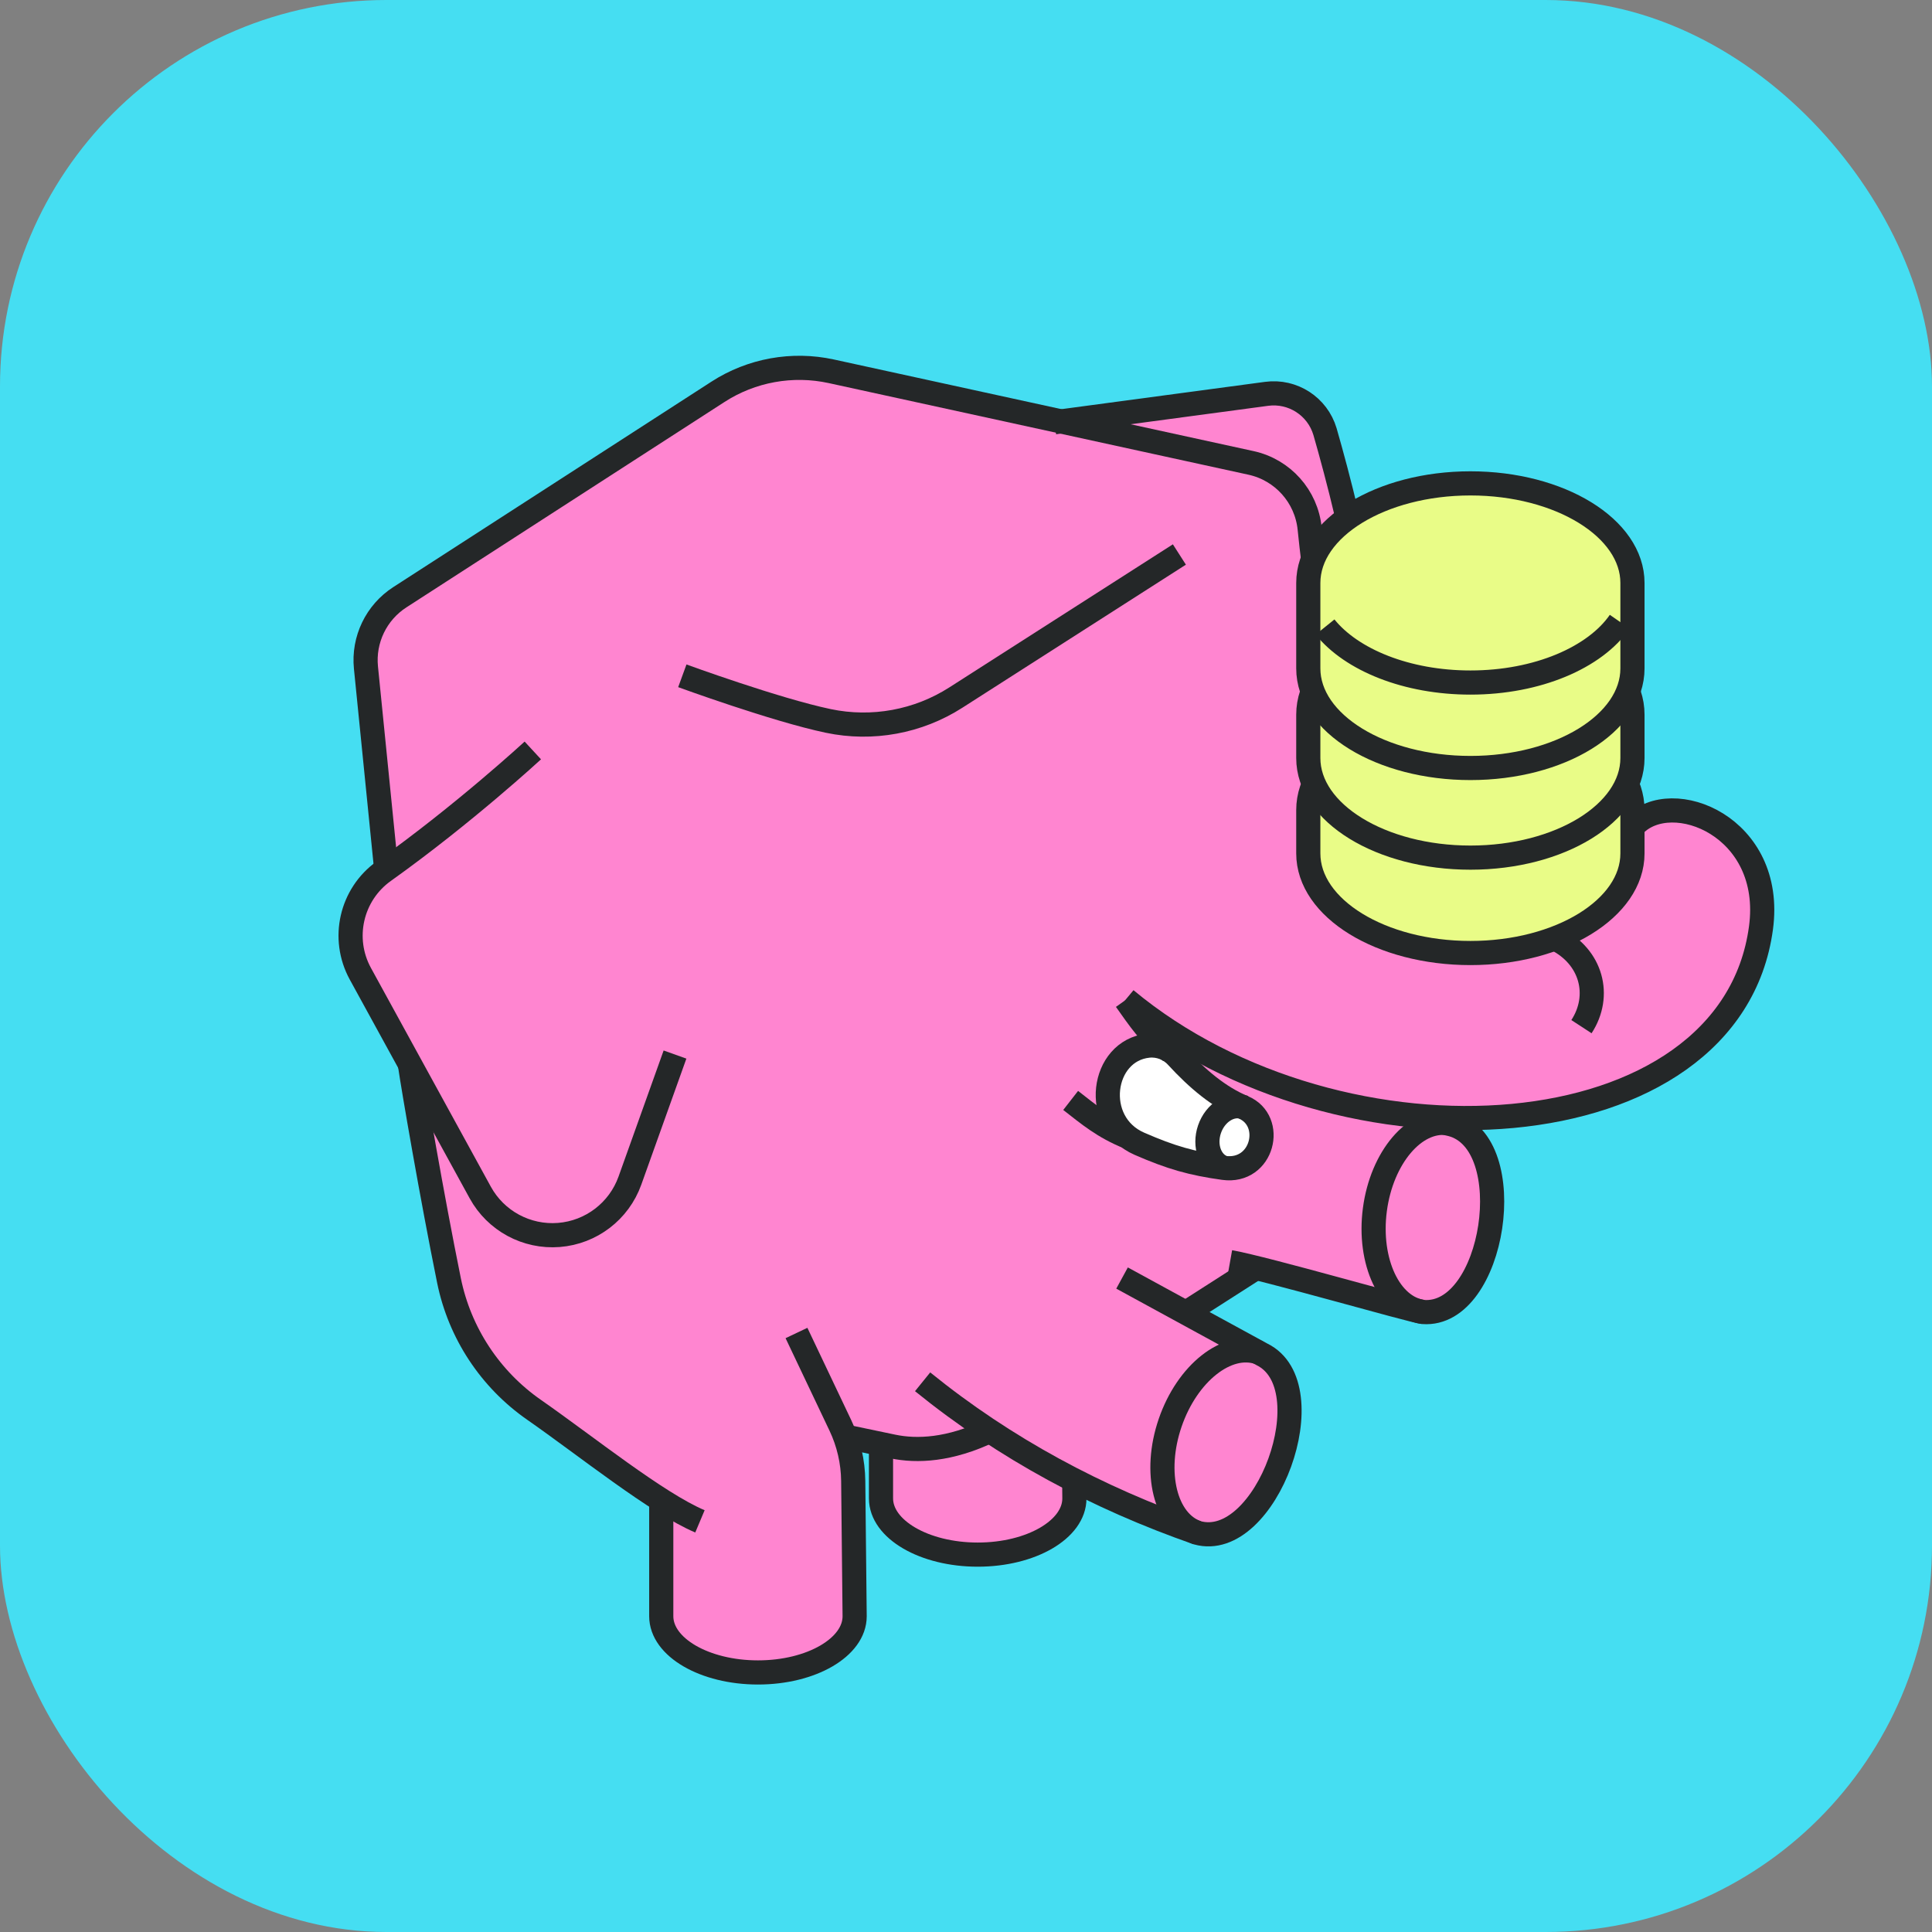 <svg width="163" height="163" viewBox="0 0 163 163" fill="none" xmlns="http://www.w3.org/2000/svg">
<rect x="0" y="0" width="163" height="163" fill="#808080" stroke="none"/>
<rect width="163" height="163" rx="32.6" fill="#45DEF2"/>
<path fill-rule="evenodd" clip-rule="evenodd" d="M90.655 124.794L90.671 126.324C90.671 128.94 87.015 131.066 82.513 131.066C78.009 131.066 74.353 128.94 74.353 126.324V121.735L75.346 121.942C77.406 122.374 80.147 122.243 83.522 120.633C85.827 122.156 88.206 123.539 90.655 124.794Z" fill="#FF85D0"/>
<path fill-rule="evenodd" clip-rule="evenodd" d="M100.993 129.203C98.325 128.252 97.317 124.118 98.746 119.947C100.176 115.775 103.506 113.126 106.199 114.004L106.492 114.163C111.958 116.835 106.857 130.833 101.036 129.219C101.021 129.214 101.007 129.209 100.993 129.203Z" fill="#FF85D0"/>
<path fill-rule="evenodd" clip-rule="evenodd" d="M122.106 94.657L122.474 94.762C128.36 96.303 126.123 111.031 120.098 110.595C120.002 110.583 119.84 110.549 119.624 110.498C117.067 109.78 115.475 106.102 116.023 101.957C116.597 97.61 119.31 94.369 122.106 94.657Z" fill="#FF85D0"/>
<path fill-rule="evenodd" clip-rule="evenodd" d="M32.607 73.258L30.9 56.235C30.663 53.876 31.768 51.582 33.761 50.296L60.6 32.966C63.432 31.138 66.876 30.515 70.171 31.232L105.582 38.958C108.259 39.541 110.254 41.78 110.529 44.504C110.612 45.349 110.706 46.183 110.809 47.019C110.536 47.68 110.393 48.372 110.393 49.084V56.293C110.393 56.963 110.52 57.616 110.763 58.242C110.52 58.867 110.393 59.519 110.393 60.19V63.855C110.393 64.613 110.556 65.348 110.862 66.046C110.556 66.745 110.393 67.481 110.393 68.237V71.903C110.393 76.54 116.519 80.304 124.065 80.304C131.612 80.304 137.738 76.54 137.738 71.903V69.703C140.903 66.389 149.755 69.622 148.597 78.204C147.017 89.922 134.055 95.222 120.069 94.076L122.108 94.655C119.311 94.366 116.599 97.608 116.024 101.954C115.476 106.099 117.068 109.778 119.625 110.495C117.526 110.007 110.166 107.904 106.002 106.878L100.172 110.717L106.199 114.002C103.506 113.124 100.176 115.774 98.747 119.945C97.317 124.116 98.325 128.25 100.993 129.202C97.427 127.956 93.979 126.493 90.656 124.791C88.207 123.537 85.827 122.154 83.522 120.63C80.148 122.24 77.407 122.372 75.346 121.939L71.325 121.098C71.766 122.295 72.001 123.562 72.013 124.842L72.13 136.262C72.13 138.878 68.474 141.002 63.971 141.002C59.468 141.002 55.812 138.878 55.812 136.262V126.467C52.421 124.316 48.294 121.084 45.087 118.852C41.376 116.271 38.8 112.364 37.9 107.938C36.474 100.922 34.881 91.637 34.599 89.672L30.427 82.061C28.798 79.088 29.65 75.366 32.413 73.397C32.477 73.35 32.542 73.304 32.607 73.258Z" fill="#FF85D0"/>
<path fill-rule="evenodd" clip-rule="evenodd" d="M89.54 35.461L106.896 33.133C109.1 32.837 111.19 34.189 111.821 36.318C112.357 38.185 113.029 40.658 113.697 43.5C113.704 43.532 113.712 43.564 113.72 43.596C112.35 44.569 111.339 45.737 110.809 47.022C110.706 46.186 110.612 45.351 110.529 44.507C110.254 41.782 108.259 39.544 105.582 38.961L89.54 35.461Z" fill="#FF85D0"/>
<path d="M32.612 73.637C32.473 72.25 30.979 57.369 30.875 56.326C30.638 53.967 31.742 51.674 33.735 50.387C39.95 46.374 53.532 37.603 60.571 33.059C63.401 31.231 66.846 30.607 70.14 31.326C77.172 32.862 98.877 37.599 105.548 39.055C108.224 39.64 110.221 41.878 110.495 44.602C111.273 52.349 112.822 59.288 114.296 73.972M59.054 128.354C55.45 126.838 49.412 121.977 45.067 118.95C41.355 116.37 38.781 112.46 37.88 108.033C36.454 101.016 34.86 91.73 34.578 89.766" stroke="#242728" stroke-width="2.038" stroke-miterlimit="1.5" stroke-linejoin="round"/>
<path d="M106.215 106.817L100.268 110.624" stroke="#242728" stroke-width="2.038" stroke-miterlimit="1.5" stroke-linejoin="round"/>
<path d="M83.496 120.729C80.121 122.337 77.38 122.468 75.32 122.037L71.272 121.189" stroke="#242728" stroke-width="2.038" stroke-miterlimit="1.5" stroke-linejoin="round"/>
<path d="M99.503 46.782C89.246 53.348 88.403 53.888 80.647 58.851C77.458 60.894 73.593 61.602 69.885 60.825C65.412 59.887 57.567 57.017 57.567 57.017" stroke="#242728" stroke-width="2.038" stroke-miterlimit="1.5" stroke-linejoin="round"/>
<path d="M114.538 69.451C114.538 69.451 116.126 69.267 116.99 68.679C118.376 67.735 118.735 65.56 118.326 63.781L116.893 57.663C115.907 53.365 114.753 48.207 113.667 43.595C112.996 40.752 112.325 38.28 111.788 36.414C111.156 34.284 109.065 32.931 106.861 33.227C100.644 34.061 88.966 35.627 88.966 35.627" stroke="#242728" stroke-width="2.038" stroke-miterlimit="1.5" stroke-linejoin="round"/>
<path d="M44.953 63.314C44.953 63.314 39.162 68.661 32.386 73.492C29.625 75.461 28.773 79.182 30.404 82.156C33.018 86.928 37.004 94.2 40.516 100.606C41.828 103.003 44.426 104.406 47.152 104.192C49.877 103.977 52.222 102.185 53.143 99.612C55.14 94.029 56.949 88.971 56.949 88.971" stroke="#242728" stroke-width="2.038" stroke-miterlimit="1.5" stroke-linejoin="round"/>
<path d="M137.866 69.627C141.031 66.312 149.73 69.712 148.57 78.294C145.989 97.401 113.168 99.458 94.98 84.324" stroke="#242728" stroke-width="2.038" stroke-miterlimit="1.5" stroke-linejoin="round"/>
<path fill-rule="evenodd" clip-rule="evenodd" d="M96.88 88.221C97.78 88.129 98.668 88.467 99.28 89.132C101.03 91.037 102.843 92.564 104.889 93.42C107.603 94.556 106.549 98.994 103.24 98.533C100.542 98.157 98.802 97.664 96.123 96.494C92.069 94.722 92.908 88.635 96.88 88.221Z" fill="white" stroke="#242728" stroke-width="2.038" stroke-miterlimit="1.5" stroke-linejoin="round"/>
<path d="M98.781 88.73C96.979 87.292 96.1 85.93 94.98 84.359" stroke="#242728" stroke-width="2.038" stroke-miterlimit="1.5" stroke-linejoin="round"/>
<path d="M95.224 95.946C93.085 95.082 91.853 94.028 90.33 92.842" stroke="#242728" stroke-width="2.038" stroke-miterlimit="1.5" stroke-linejoin="round"/>
<path d="M67.198 112.463C67.198 112.463 69.501 117.314 70.904 120.266C71.599 121.729 71.967 123.325 71.985 124.944C72.026 128.929 72.105 136.363 72.105 136.363C72.105 138.98 68.451 141.103 63.947 141.102C59.446 141.101 55.79 138.976 55.789 136.359L55.789 126.52" stroke="#242728" stroke-width="2.038" stroke-miterlimit="1.5" stroke-linejoin="round"/>
<path d="M90.63 124.891L90.645 126.421C90.646 129.038 86.991 131.162 82.488 131.161C77.986 131.16 74.329 129.034 74.329 126.417L74.328 121.827" stroke="#242728" stroke-width="2.038" stroke-miterlimit="1.5" stroke-linejoin="round"/>
<path d="M106.218 114.113C103.52 113.191 100.161 115.848 98.723 120.043C97.286 124.237 98.31 128.392 101.008 129.314" stroke="#242728" stroke-width="2.038" stroke-miterlimit="1.5" stroke-linejoin="round"/>
<path d="M122.175 94.762C119.347 94.389 116.579 97.655 115.997 102.05C115.416 106.446 117.241 110.317 120.069 110.689" stroke="#242728" stroke-width="2.038" stroke-miterlimit="1.5" stroke-linejoin="round"/>
<path d="M104.986 93.428C103.846 93.038 102.528 93.864 102.045 95.271C101.563 96.678 102.098 98.137 103.239 98.527" stroke="#242728" stroke-width="2.038" stroke-miterlimit="1.5" stroke-linejoin="round"/>
<path d="M94.666 107.826L106.462 114.262C111.929 116.934 106.833 130.934 101.011 129.318C92.591 126.376 84.813 122.231 77.84 116.58" stroke="#242728" stroke-width="2.038" stroke-miterlimit="1.5" stroke-linejoin="round"/>
<path d="M121.207 94.572L122.446 94.858C128.333 96.4 126.099 111.13 120.074 110.693C118.85 110.523 106.865 107.033 103.773 106.482" stroke="#242728" stroke-width="2.038" stroke-miterlimit="1.5" stroke-linejoin="round"/>
<path fill-rule="evenodd" clip-rule="evenodd" d="M110.379 68.337C110.379 63.7 116.513 59.935 124.059 59.935C131.605 59.935 137.728 63.7 137.728 68.337V72.002C137.728 76.639 131.605 80.405 124.059 80.405C116.513 80.405 110.379 76.639 110.379 72.002V68.337Z" fill="#E9FC87" stroke="#242728" stroke-width="2.038" stroke-miterlimit="1.5" stroke-linejoin="round"/>
<path fill-rule="evenodd" clip-rule="evenodd" d="M110.379 60.289C110.379 55.652 116.513 51.887 124.059 51.887C131.605 51.887 137.728 55.652 137.728 60.289V63.954C137.728 68.591 131.605 72.357 124.059 72.357C116.513 72.357 110.379 68.591 110.379 63.954V60.289Z" fill="#E9FC87" stroke="#242728" stroke-width="2.038" stroke-miterlimit="1.5" stroke-linejoin="round"/>
<path fill-rule="evenodd" clip-rule="evenodd" d="M110.379 49.185C110.379 44.548 116.513 40.782 124.059 40.782C131.605 40.782 137.728 44.548 137.728 49.185V56.392C137.728 61.029 131.605 64.795 124.059 64.795C116.513 64.795 110.379 61.029 110.379 56.392V49.185Z" fill="#E9FC87" stroke="#242728" stroke-width="2.038" stroke-miterlimit="1.5" stroke-linejoin="round"/>
<path fill-rule="evenodd" clip-rule="evenodd" d="M136.656 52.452C134.572 55.469 129.722 57.585 124.059 57.585C118.679 57.585 114.029 55.676 111.792 52.9" fill="#E9FC87"/>
<path d="M136.656 52.452C134.572 55.469 129.722 57.585 124.059 57.585C118.679 57.585 114.029 55.676 111.792 52.9" stroke="#242728" stroke-width="2.038" stroke-miterlimit="1.5" stroke-linejoin="round"/>
<path d="M131.264 79.218C134.275 80.712 135.137 83.994 133.426 86.618" stroke="#242728" stroke-width="2.038" stroke-miterlimit="1.5" stroke-linejoin="round"/>
</svg>

